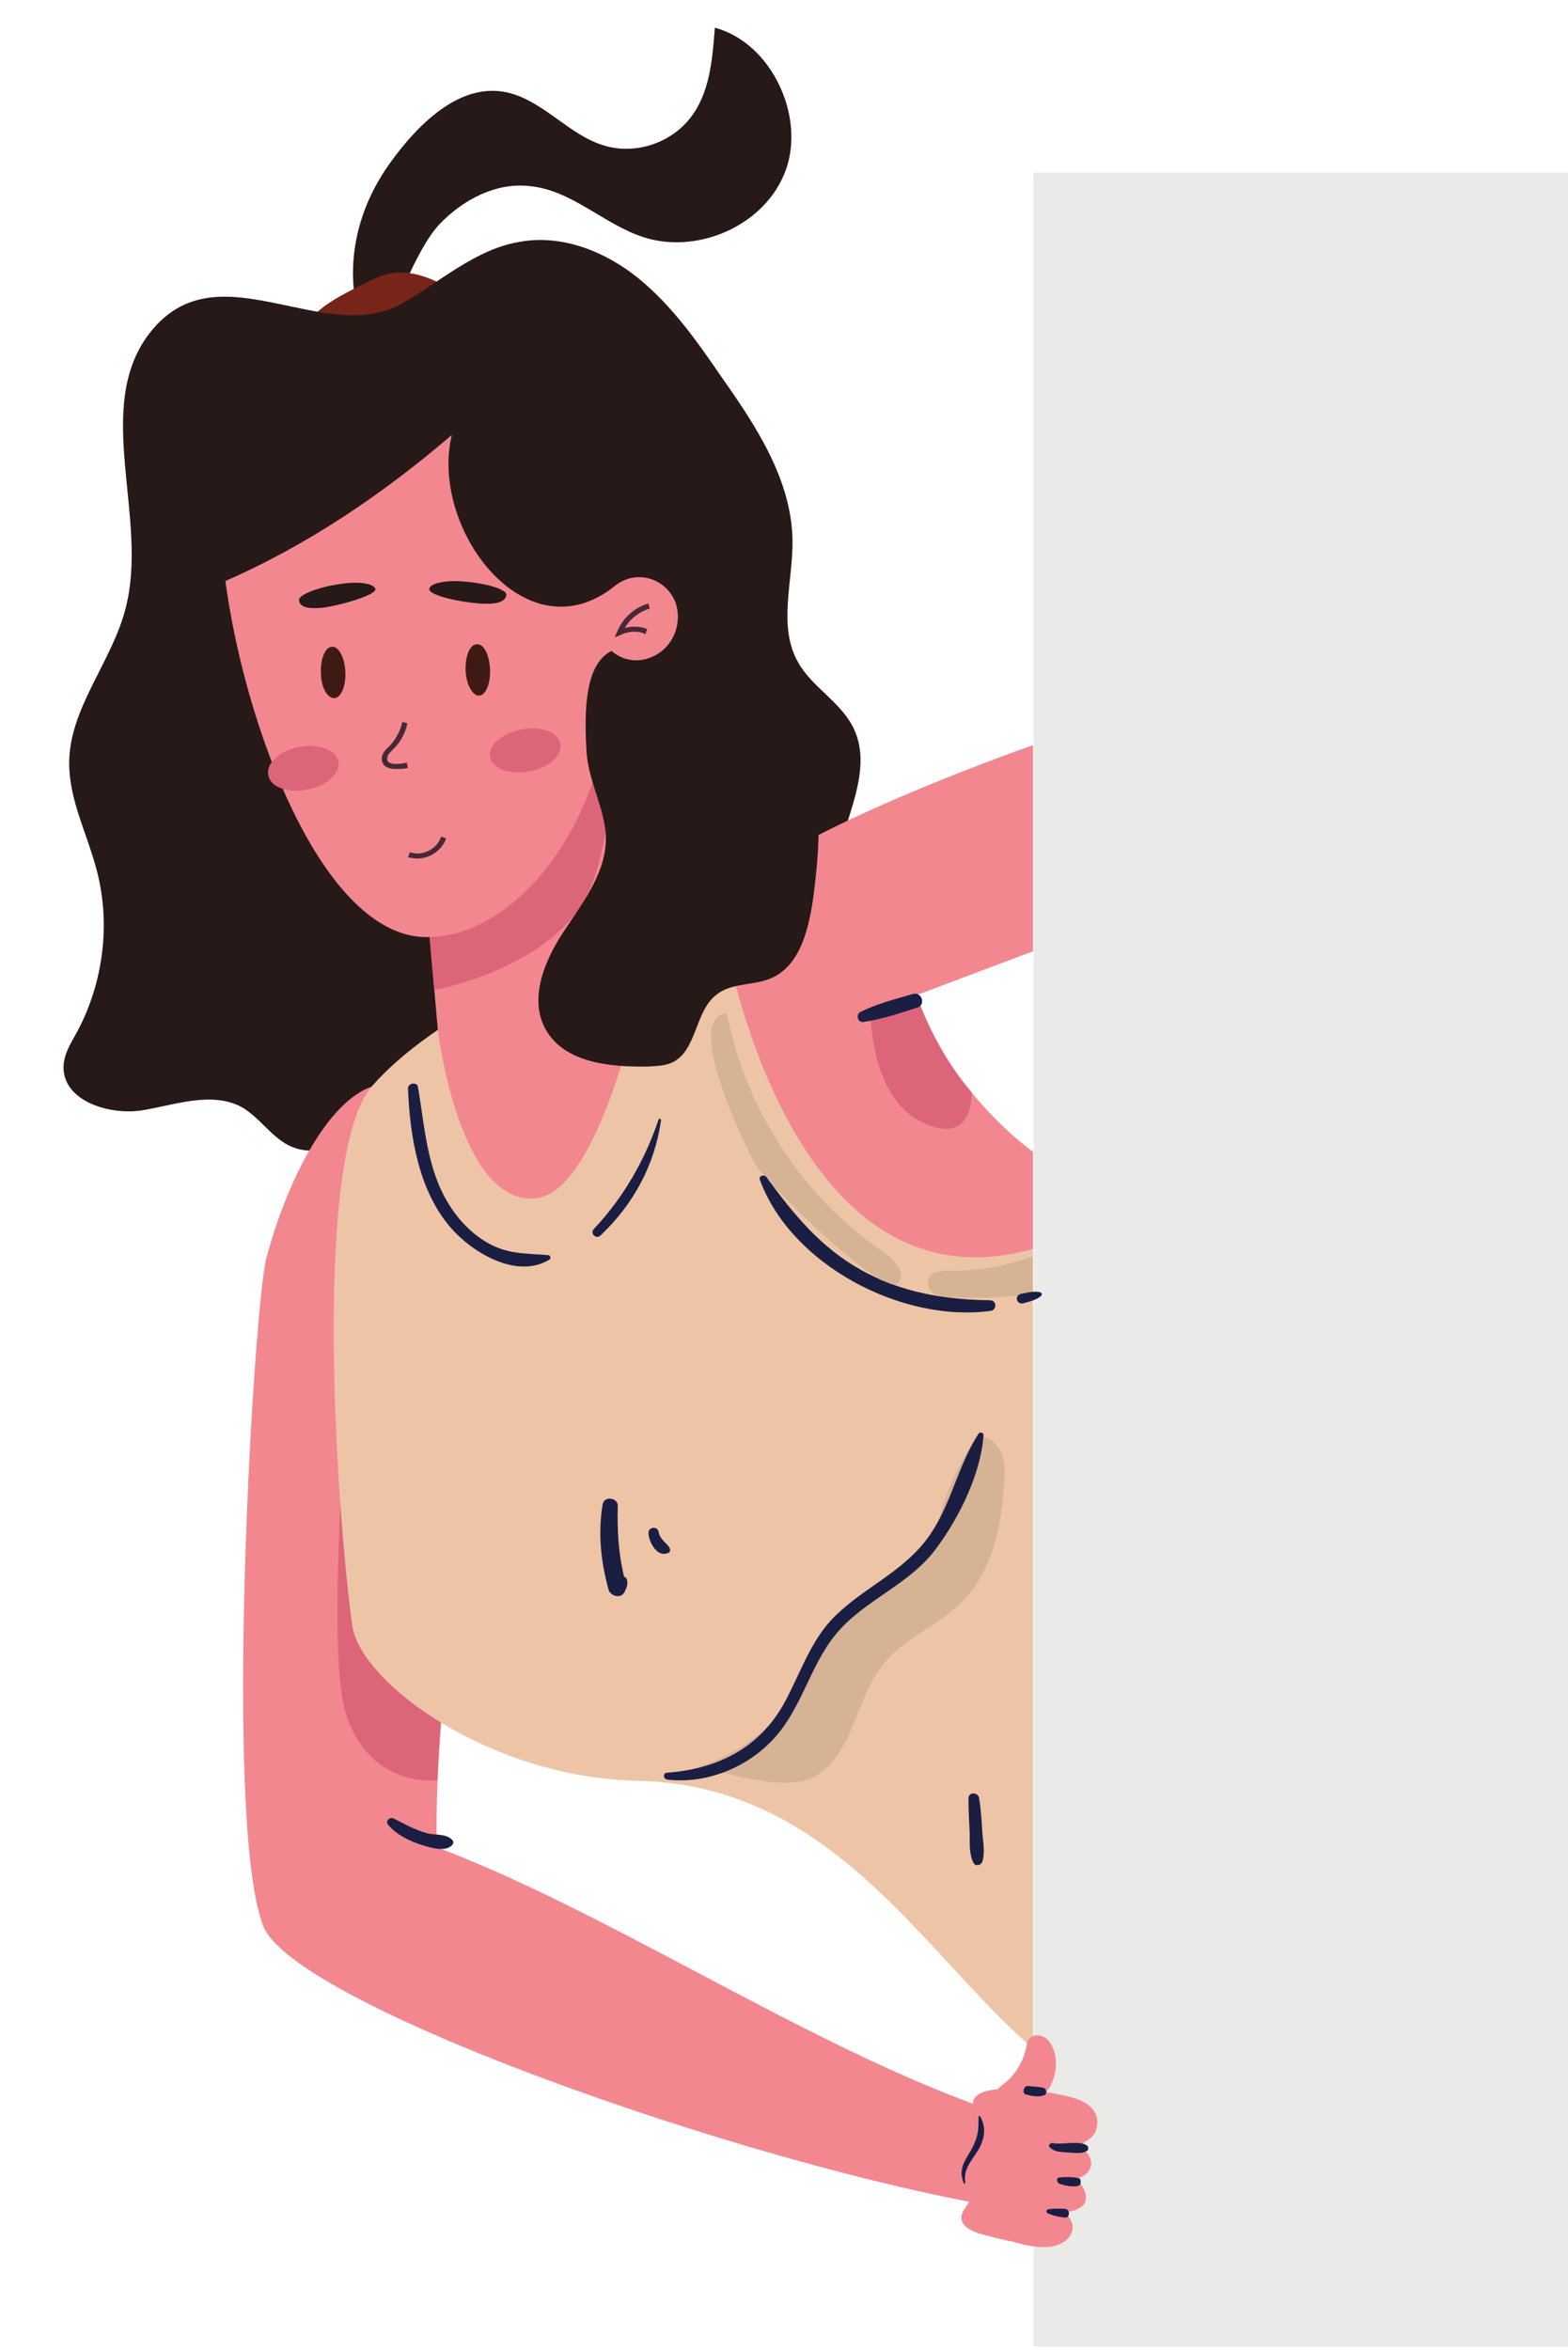 <?xml version="1.0" encoding="utf-8"?>
<svg id="master-artboard" viewBox="0 0 293.435 439.585" xmlns="http://www.w3.org/2000/svg" width="293.435px" height="439.585px" version="1.1" style="shape-rendering:geometricPrecision; text-rendering:geometricPrecision; image-rendering:optimizeQuality; fill-rule:evenodd; clip-rule:evenodd"><defs><pattern y="0" x="0" height="6" width="6" patternUnits="userSpaceOnUse" id="EMFhbasepattern"/></defs><rect id="ee-background" x="0" y="0" width="293.435" height="439.585" style="fill: white; fill-opacity: 0; pointer-events: none;"/>
 
<path id="path201" d="  M 212.398,636.635   L 281.678,636.635   L 281.678,359.037   L 212.398,359.037   z " style="fill:#eaeae8;fill-rule:nonzero;fill-opacity:1;stroke:none;" transform="matrix(1.465, 0, 0, 1.465, -117.732, -493.734)"/><path id="path203" d="  M 128.559,382.877   C 124.399,376.317 123.919,366.477 130.239,357.757   C 133.999,352.557 139.519,347.197 145.679,348.957   C 150.079,350.237 153.199,354.317 157.519,355.597   C 161.439,356.797 165.919,355.357 168.479,352.157   C 171.039,348.957 171.359,344.637 171.679,340.557   C 178.879,342.477 183.279,351.837 180.719,358.797   C 178.159,365.757 169.519,369.597 162.479,367.277   C 157.439,365.597 153.439,361.357 148.159,360.797   C 143.839,360.237 139.519,362.477 136.479,365.677   C 133.519,368.797 129.999,377.917 128.559,382.877   z " style="fill:#271917;fill-rule:nonzero;fill-opacity:1;stroke:none;" transform="matrix(1.465, 0, 0, 1.465, -117.732, -493.734)"/><path id="path205" d="  M 118.799,379.357   C 120.479,376.397 123.759,374.797 126.799,373.277   C 127.919,372.717 129.039,372.157 130.319,371.917   C 132.239,371.597 134.159,372.077 135.919,372.877   C 137.679,373.677 139.279,374.877 140.799,376.077   C 139.679,379.837 136.559,383.197 132.879,384.557   C 130.319,385.517 127.439,385.917 124.799,385.277   C 122.159,384.637 119.839,381.917 118.799,379.357   z " style="fill:#772519;fill-rule:nonzero;fill-opacity:1;stroke:none;" transform="matrix(1.465, 0, 0, 1.465, -117.732, -493.734)"/><path id="path207" d="  M 99.439,379.597   C 92.159,389.117 99.439,403.117 96.399,414.717   C 94.639,421.597 89.199,427.437 89.199,434.477   C 89.199,439.117 91.439,443.357 92.639,447.837   C 94.559,454.797 93.599,462.397 90.239,468.717   C 89.439,470.157 88.559,471.517 88.479,473.116   C 88.319,477.516 94.159,479.436 98.479,478.796   C 102.799,478.076 107.439,476.316 111.279,478.396   C 113.599,479.756 115.039,482.236 117.439,483.356   C 123.359,485.996 128.719,478.796 134.799,476.476   C 141.119,474.156 147.999,477.436 154.559,479.196   C 161.839,481.196 169.679,481.196 176.959,479.276   C 184.399,477.276 192.399,471.197 191.039,463.517   C 190.399,459.837 187.679,456.797 186.959,453.117   C 185.279,445.277 192.959,436.877 189.279,429.757   C 187.599,426.557 184.079,424.717 182.319,421.597   C 179.679,416.957 181.679,411.277 181.599,405.917   C 181.439,398.237 176.959,391.437 172.559,385.197   C 169.439,380.637 166.239,376.077 161.919,372.557   C 157.679,369.117 152.079,366.877 146.639,367.917   C 141.039,368.877 136.559,373.037 131.599,375.837   C 127.199,378.237 122.159,377.117 117.199,376.077   C 110.719,374.717 104.319,373.277 99.439,379.597   z " style="fill:#271917;fill-rule:nonzero;fill-opacity:1;stroke:none;" transform="matrix(1.465, 0, 0, 1.465, -117.732, -493.734)"/><path id="path209" d="  M 136.159,572.876   C 135.599,545.116 144.319,523.916 138.319,497.596   C 137.199,492.316 132.399,478.636 127.839,475.756   C 122.159,477.756 117.039,487.756 114.399,497.596   C 112.799,503.436 108.799,569.756 113.999,582.956   C 118.159,593.436 180.639,615.115 212.318,619.515   L 212.318,608.155   C 187.679,601.116 160.159,581.916 136.159,572.876   z " style="fill:#f38790;fill-rule:nonzero;fill-opacity:1;stroke:none;" transform="matrix(1.465, 0, 0, 1.465, -117.732, -493.734)"/><path id="path211" d="  M 136.239,564.316   C 136.239,564.316 127.519,565.516 124.479,555.596   C 121.439,545.676 126.239,495.836 126.239,495.836   L 139.199,501.916   C 139.199,501.916 142.399,517.836 139.839,528.396   C 137.279,538.956 136.239,564.316 136.239,564.316   z " style="fill:#dd6579;fill-rule:nonzero;fill-opacity:1;stroke:none;" transform="matrix(1.465, 0, 0, 1.465, -117.732, -493.734)"/><path id="path213" d="  M 212.318,496.476   C 191.199,493.836 185.999,471.197 174.879,450.317   C 152.719,458.477 135.439,466.957 127.839,475.756   C 120.239,484.716 123.359,530.076 125.359,544.556   C 126.399,551.916 142.959,563.996 161.839,564.396   C 186.719,564.876 198.399,586.636 212.318,598.556   L 212.318,496.476   z " style="fill:#edc5a6;fill-rule:nonzero;fill-opacity:1;stroke:none;" transform="matrix(1.465, 0, 0, 1.465, -117.732, -493.734)"/><path id="path215" d="  M 205.278,502.716   C 204.078,502.716 202.879,502.716 201.679,502.636   C 201.039,502.556 200.319,502.556 199.759,502.236   C 199.199,501.916 198.799,501.276 198.879,500.636   C 198.959,500.076 199.439,499.596 199.999,499.436   C 200.479,499.276 200.959,499.276 201.439,499.276   C 201.519,499.276 201.679,499.276 201.759,499.276   L 201.759,499.276   C 205.358,499.276 208.958,498.636 212.318,497.436   L 212.318,502.236   C 209.998,502.556 207.598,502.716 205.278,502.716   z " style="fill:#d7b395;fill-rule:nonzero;fill-opacity:1;stroke:none;" transform="matrix(1.465, 0, 0, 1.465, -117.732, -493.734)"/><path id="path217" d="  M 180.559,564.636   C 176.959,564.636 172.559,563.276 169.679,562.556   C 174.159,561.196 179.439,557.676 181.519,553.436   C 183.599,549.116 185.439,544.476 189.119,541.516   C 192.479,538.876 197.199,537.676 199.279,533.916   C 199.999,532.716 200.239,531.276 200.639,529.836   C 201.599,526.556 203.198,523.356 205.118,520.476   C 205.198,520.396 205.358,520.396 205.438,520.396   C 206.638,520.396 207.758,521.356 208.238,522.476   C 208.798,523.676 208.718,525.116 208.638,526.396   C 208.318,531.916 207.118,537.676 203.198,541.596   C 200.159,544.636 195.839,546.156 193.199,549.516   C 189.679,553.836 189.439,560.716 184.719,563.676   C 183.599,564.396 182.159,564.636 180.559,564.636   z " style="fill:#d7b395;fill-rule:nonzero;fill-opacity:1;stroke:none;" transform="matrix(1.465, 0, 0, 1.465, -117.732, -493.734)"/><path id="path219" d="  M 150.399,497.276   C 147.839,497.036 145.599,497.196 143.199,495.996   C 140.959,494.876 139.119,493.036 137.759,490.876   C 134.879,486.316 134.639,480.956 133.759,475.836   C 133.679,475.116 132.479,475.276 132.479,475.996   C 132.719,482.076 133.839,489.116 137.999,493.836   C 140.719,496.956 146.399,500.396 150.559,497.836   C 150.799,497.676 150.639,497.276 150.399,497.276   z " style="fill:#1b1e43;fill-rule:nonzero;fill-opacity:1;stroke:none;" transform="matrix(1.465, 0, 0, 1.465, -117.732, -493.734)"/><path id="path221" d="  M 164.479,479.996   C 162.719,485.196 159.999,489.916 156.239,493.916   C 155.679,494.476 156.479,495.276 157.039,494.796   C 161.279,490.796 163.999,485.756 164.799,480.076   C 164.799,479.836 164.559,479.756 164.479,479.996   z " style="fill:#1b1e43;fill-rule:nonzero;fill-opacity:1;stroke:none;" transform="matrix(1.465, 0, 0, 1.465, -117.732, -493.734)"/><path id="path223" d="  M 206.878,503.036   C 201.039,502.956 195.599,502.076 190.399,499.196   C 185.119,496.236 181.759,492.076 178.239,487.276   C 177.999,486.956 177.199,487.116 177.439,487.676   C 181.439,498.556 195.599,505.916 206.878,504.396   C 207.678,504.316 207.758,503.116 206.878,503.036   z " style="fill:#1b1e43;fill-rule:nonzero;fill-opacity:1;stroke:none;" transform="matrix(1.465, 0, 0, 1.465, -117.732, -493.734)"/><path id="path225" d="  M 213.198,501.996   C 212.398,501.836 211.518,502.076 210.718,502.236   C 209.918,502.476 210.238,503.596 211.038,503.436   C 211.838,503.196 212.718,503.036 213.358,502.476   C 213.518,502.316 213.438,502.076 213.198,501.996   z " style="fill:#1b1e43;fill-rule:nonzero;fill-opacity:1;stroke:none;" transform="matrix(1.465, 0, 0, 1.465, -117.732, -493.734)"/><path id="path227" d="  M 205.358,520.076   C 202.798,523.996 201.918,528.876 199.279,532.796   C 196.079,537.596 191.039,539.436 187.039,543.356   C 183.839,546.476 182.559,550.876 180.399,554.716   C 177.199,560.316 171.919,562.876 165.599,563.356   C 165.039,563.356 165.039,564.156 165.599,564.236   C 170.399,564.796 175.359,562.876 178.719,559.516   C 182.719,555.596 183.679,549.836 187.199,545.596   C 190.879,541.196 196.639,539.356 200.079,534.556   C 202.958,530.636 205.678,525.116 205.998,520.236   C 205.998,519.916 205.518,519.836 205.358,520.076   z " style="fill:#1b1e43;fill-rule:nonzero;fill-opacity:1;stroke:none;" transform="matrix(1.465, 0, 0, 1.465, -117.732, -493.734)"/><path id="path229" d="  M 160.479,538.876   C 160.479,538.636 160.319,538.396 160.079,538.316   C 159.359,535.356 159.199,532.396 159.279,529.276   C 159.279,528.236 157.599,527.996 157.359,529.036   C 156.719,532.716 157.119,536.396 158.079,539.916   C 158.319,540.876 159.759,541.196 160.159,540.236   C 160.399,539.756 160.559,539.436 160.479,538.876   z " style="fill:#1b1e43;fill-rule:nonzero;fill-opacity:1;stroke:none;" transform="matrix(1.465, 0, 0, 1.465, -117.732, -493.734)"/><path id="path231" d="  M 165.919,534.716   C 165.759,534.316 165.359,534.076 165.119,533.756   C 164.799,533.436 164.559,533.036 164.479,532.556   C 164.319,531.836 163.199,531.996 163.199,532.716   C 163.199,533.836 164.319,535.996 165.759,535.276   C 165.999,535.196 165.999,534.876 165.919,534.716   z " style="fill:#1b1e43;fill-rule:nonzero;fill-opacity:1;stroke:none;" transform="matrix(1.465, 0, 0, 1.465, -117.732, -493.734)"/><path id="path233" d="  M 205.838,570.876   C 205.758,569.516 205.678,568.076 205.438,566.636   C 205.358,565.836 204.078,565.756 204.078,566.636   C 204.078,568.156 204.158,569.676 204.238,571.196   C 204.238,572.476 204.158,573.756 204.718,574.876   C 204.958,575.356 205.678,575.196 205.838,574.716   C 206.238,573.516 205.918,572.156 205.838,570.876   z " style="fill:#1b1e43;fill-rule:nonzero;fill-opacity:1;stroke:none;" transform="matrix(1.465, 0, 0, 1.465, -117.732, -493.734)"/><path id="path235" d="  M 194.559,501.036   C 194.399,501.036 194.319,500.956 194.159,500.956   C 193.759,500.796 193.359,500.636 192.959,500.476   C 189.199,498.476 181.759,491.276 178.639,487.836   C 178.479,487.676 178.399,487.436 178.239,487.276   C 178.159,487.196 178.079,487.196 177.999,487.116   C 177.599,486.636 177.279,486.316 177.119,486.076   C 175.519,483.596 167.519,466.717 173.199,466.397   C 175.599,478.636 182.879,489.836 193.199,496.876   C 194.479,497.756 195.999,499.276 195.279,500.636   C 195.119,500.876 194.879,501.036 194.559,501.036   z " style="fill:#d7b395;fill-rule:nonzero;fill-opacity:1;stroke:none;" transform="matrix(1.465, 0, 0, 1.465, -117.732, -493.734)"/><path id="path237" d="  M 194.159,500.956   C 193.839,500.876 193.439,500.716 192.959,500.476   C 193.359,500.636 193.759,500.796 194.159,500.956   z  M 178.639,487.836   C 178.399,487.596 178.159,487.356 177.999,487.116   C 178.079,487.196 178.159,487.196 178.239,487.276   C 178.399,487.436 178.479,487.676 178.639,487.836   z " style="fill:#22274d;fill-rule:nonzero;fill-opacity:1;stroke:none;" transform="matrix(1.465, 0, 0, 1.465, -117.732, -493.734)"/><path id="path239" d="  M 212.318,496.476   L 212.318,484.076   C 212.318,484.076 201.759,476.716 197.439,464.077   L 212.318,458.477   L 212.318,432.157   C 212.318,432.157 170.079,446.877 172.479,454.557   C 172.479,454.557 180.319,505.516 212.318,496.476   z " style="fill:#f38790;fill-rule:nonzero;fill-opacity:1;stroke:none;" transform="matrix(1.465, 0, 0, 1.465, -117.732, -493.734)"/><path id="path241" d="  M 197.439,464.077   C 197.439,464.077 199.999,471.677 204.478,476.476   C 204.478,476.476 204.878,483.516 198.159,480.316   C 191.439,477.036 191.599,466.397 191.599,466.397   L 197.439,464.077   z " style="fill:#dd6579;fill-rule:nonzero;fill-opacity:1;stroke:none;" transform="matrix(1.465, 0, 0, 1.465, -117.732, -493.734)"/><path id="path243" d="  M 158.159,426.237   L 164.239,454.477   C 164.239,454.477 158.399,488.716 148.959,489.996   C 139.119,491.276 136.319,468.797 136.319,468.797   L 133.279,434.477   L 158.159,426.237   z " style="fill:#f38790;fill-rule:nonzero;fill-opacity:1;stroke:none;" transform="matrix(1.465, 0, 0, 1.465, -117.732, -493.734)"/><path id="path245" d="  M 133.279,434.477   L 135.839,463.437   C 135.839,463.437 148.159,461.197 153.999,453.517   C 159.999,445.677 158.159,426.237 158.159,426.237   L 133.279,434.477   z " style="fill:#dd6579;fill-rule:nonzero;fill-opacity:1;stroke:none;" transform="matrix(1.465, 0, 0, 1.465, -117.732, -493.734)"/><path id="path247" d="  M 108.879,398.877   C 106.559,412.797 117.519,455.277 134.079,456.637   C 145.039,457.437 157.039,443.757 158.159,426.237   C 160.079,396.557 158.079,388.157 148.399,387.357   C 127.039,385.677 110.639,387.997 108.879,398.877   z " style="fill:#f38790;fill-rule:nonzero;fill-opacity:1;stroke:none;" transform="matrix(1.465, 0, 0, 1.465, -117.732, -493.734)"/><path id="path249" d="  M 132.479,446.477   C 132.879,446.557 133.279,446.637 133.679,446.637   C 135.279,446.637 136.799,445.597 137.359,444.077   L 136.719,443.837   C 136.319,445.117 134.959,445.997 133.679,445.997   C 133.359,445.997 133.039,445.917 132.719,445.837   L 132.479,446.477   z " style="fill:#482834;fill-rule:nonzero;fill-opacity:1;stroke:none;" transform="matrix(1.465, 0, 0, 1.465, -117.732, -493.734)"/><path id="path251" d="  M 128.319,412.237   C 128.399,412.957 124.399,414.157 121.999,414.557   C 119.599,414.877 118.639,414.477 118.559,413.677   C 118.399,412.957 121.279,411.917 123.759,411.597   C 126.159,411.197 128.159,411.517 128.319,412.237   z " style="fill:#271917;fill-rule:nonzero;fill-opacity:1;stroke:none;" transform="matrix(1.465, 0, 0, 1.465, -117.732, -493.734)"/><path id="path253" d="  M 124.479,422.797   C 124.559,424.637 123.919,426.157 123.039,426.157   C 122.159,426.157 121.359,424.717 121.359,422.957   C 121.279,421.117 121.919,419.597 122.799,419.597   C 123.599,419.517 124.399,420.957 124.479,422.797   z " style="fill:#3f1a14;fill-rule:nonzero;fill-opacity:1;stroke:none;" transform="matrix(1.465, 0, 0, 1.465, -117.732, -493.734)"/><path id="path255" d="  M 135.199,412.237   C 135.119,413.037 139.199,413.917 141.679,414.077   C 144.079,414.237 144.959,413.757 145.039,412.957   C 145.119,412.237 142.159,411.437 139.679,411.277   C 137.279,411.037 135.199,411.517 135.199,412.237   z " style="fill:#271917;fill-rule:nonzero;fill-opacity:1;stroke:none;" transform="matrix(1.465, 0, 0, 1.465, -117.732, -493.734)"/><path id="path257" d="  M 139.839,422.637   C 139.919,424.397 140.719,425.837 141.519,425.837   C 142.399,425.837 143.039,424.317 142.959,422.477   C 142.879,420.637 142.159,419.197 141.279,419.277   C 140.399,419.277 139.759,420.797 139.839,422.637   z " style="fill:#3f1a14;fill-rule:nonzero;fill-opacity:1;stroke:none;" transform="matrix(1.465, 0, 0, 1.465, -117.732, -493.734)"/><path id="path259" d="  M 151.919,431.997   C 152.239,433.437 150.479,435.037 147.999,435.517   C 145.519,435.997 143.279,435.197 142.959,433.677   C 142.639,432.237 144.479,430.637 146.959,430.157   C 149.439,429.677 151.679,430.477 151.919,431.997   z " style="fill:#dd6579;fill-rule:nonzero;fill-opacity:1;stroke:none;" transform="matrix(1.465, 0, 0, 1.465, -117.732, -493.734)"/><path id="path261" d="  M 123.599,434.237   C 123.919,435.757 122.079,437.357 119.599,437.837   C 117.119,438.317 114.879,437.517 114.639,435.997   C 114.319,434.477 116.079,432.877 118.559,432.397   C 121.039,431.917 123.279,432.717 123.599,434.237   z " style="fill:#dd6579;fill-rule:nonzero;fill-opacity:1;stroke:none;" transform="matrix(1.465, 0, 0, 1.465, -117.732, -493.734)"/><path id="path263" d="  M 131.759,429.197   C 131.519,430.317 130.959,431.357 130.159,432.237   L 130.159,432.237   C 129.919,432.477 129.599,432.717 129.359,433.117   L 129.359,433.117   C 129.199,433.357 129.119,433.677 129.119,433.917   C 129.119,434.157 129.199,434.397 129.359,434.637   L 129.359,434.637   C 129.679,435.037 130.159,435.117 130.559,435.197   C 130.719,435.197 130.959,435.197 131.199,435.197   C 131.599,435.197 132.079,435.197 132.479,435.037   L 132.319,434.397   C 131.919,434.477 131.599,434.557 131.199,434.557   C 130.959,434.557 130.799,434.557 130.639,434.557   C 130.319,434.477 129.999,434.397 129.919,434.237   L 129.919,434.237   C 129.839,434.157 129.839,434.077 129.839,433.917   C 129.839,433.757 129.839,433.597 129.919,433.517   L 129.919,433.437   C 130.079,433.197 130.319,432.957 130.639,432.637   L 130.639,432.637   L 130.639,432.637   C 131.519,431.757 132.159,430.637 132.399,429.357   L 131.759,429.197   z " style="fill:#482834;fill-rule:nonzero;fill-opacity:1;stroke:none;" transform="matrix(1.465, 0, 0, 1.465, -117.732, -493.734)"/><path id="path265" d="  M 161.999,404.877   C 161.359,407.037 160.559,410.557 158.799,411.917   C 147.439,420.877 135.199,404.397 138.079,392.557   C 129.199,400.157 119.519,406.717 108.799,411.357   C 107.359,411.997 105.359,412.477 104.399,411.117   C 104.079,410.637 103.999,409.917 103.919,409.277   C 103.519,403.437 104.239,396.957 108.399,392.797   C 111.599,389.597 116.239,388.477 120.639,387.437   C 127.999,385.757 135.439,384.157 142.959,384.397   C 149.759,384.717 157.279,387.117 160.399,393.277   C 162.079,396.717 163.119,401.197 161.999,404.877   z " style="fill:#271917;fill-rule:nonzero;fill-opacity:1;stroke:none;" transform="matrix(1.465, 0, 0, 1.465, -117.732, -493.734)"/><path id="path267" d="  M 155.279,432.797   C 155.439,436.797 157.839,440.477 157.759,444.397   C 157.599,448.797 154.639,452.477 152.239,456.157   C 149.839,459.837 147.919,464.637 150.079,468.477   C 152.479,472.716 158.239,473.276 163.119,473.196   C 164.239,473.116 165.359,473.116 166.319,472.637   C 169.439,471.037 169.119,466.077 171.919,463.997   C 173.839,462.477 176.639,462.877 178.879,461.917   C 182.719,460.237 183.759,455.277 184.319,451.117   C 185.199,443.837 185.839,435.597 181.039,430.077   C 179.359,428.157 177.119,426.797 174.959,425.517   C 158.639,415.277 154.399,418.717 155.279,432.797   z " style="fill:#271917;fill-rule:nonzero;fill-opacity:1;stroke:none;" transform="matrix(1.465, 0, 0, 1.465, -117.732, -493.734)"/><path id="path269" d="  M 157.119,418.077   C 158.079,420.797 161.039,422.077 163.679,420.877   C 166.319,419.757 167.599,416.637 166.639,413.917   C 165.599,411.277 162.639,409.997 160.079,411.117   C 157.439,412.317 156.079,415.357 157.119,418.077   z " style="fill:#f38790;fill-rule:nonzero;fill-opacity:1;stroke:none;" transform="matrix(1.465, 0, 0, 1.465, -117.732, -493.734)"/><path id="path271" d="  M 163.199,414.077   C 161.439,414.557 159.919,415.917 159.199,417.677   L 158.879,418.397   L 159.679,418.077   C 160.159,417.837 160.799,417.677 161.359,417.677   C 161.919,417.677 162.399,417.757 162.799,417.997   L 163.039,417.357   C 162.559,417.117 161.999,417.037 161.359,417.037   C 160.719,417.037 159.999,417.197 159.359,417.437   L 159.519,417.757   L 159.839,417.917   C 160.399,416.397 161.759,415.197 163.359,414.717   L 163.199,414.077   z " style="fill:#482834;fill-rule:nonzero;fill-opacity:1;stroke:none;" transform="matrix(1.465, 0, 0, 1.465, -117.732, -493.734)"/><path id="path273" d="  M 211.438,598.556   C 211.518,598.076 211.598,597.436 212.078,597.116   C 212.558,596.716 213.438,596.876 213.998,597.276   C 214.558,597.756 214.798,598.316 215.038,598.956   C 215.598,600.956 215.038,603.196 213.518,604.716   C 212.478,605.756 207.678,607.596 207.438,604.796   C 207.278,603.756 208.878,603.036 209.518,602.236   C 210.478,601.196 211.118,599.916 211.438,598.556   z " style="fill:#f38790;fill-rule:nonzero;fill-opacity:1;stroke:none;" transform="matrix(1.465, 0, 0, 1.465, -117.732, -493.734)"/><path id="path275" d="  M 213.518,604.076   C 215.278,604.316 216.718,604.636 217.438,604.876   C 218.718,605.196 219.998,605.996 220.398,607.115   C 220.638,607.755 220.558,608.475 220.318,609.115   C 219.998,609.995 218.798,610.715 217.838,610.955   C 218.878,611.275 219.678,612.235 219.758,613.195   C 219.758,614.155 218.958,614.955 217.838,615.195   C 218.638,615.995 219.198,616.955 219.038,617.915   C 218.958,618.875 217.358,619.515 216.238,619.435   C 217.118,620.075 217.598,621.115 217.278,621.995   C 216.878,623.195 215.518,623.835 214.158,623.915   C 212.718,623.995 211.278,623.675 209.918,623.275   C 208.638,623.035 207.438,622.715 206.158,622.395   C 204.958,622.075 203.358,621.515 203.198,620.395   C 202.958,619.275 204.398,618.395 204.478,617.275   C 204.478,616.395 203.758,615.595 203.518,614.715   C 203.038,612.475 206.558,610.795 205.918,608.475   C 205.758,607.995 205.358,607.515 205.038,606.956   C 203.038,603.276 209.038,603.436 213.518,604.076   z " style="fill:#f38790;fill-rule:nonzero;fill-opacity:1;stroke:none;" transform="matrix(1.465, 0, 0, 1.465, -117.732, -493.734)"/><path id="path277" d="  M 197.039,463.917   C 194.799,464.557 192.319,465.197 190.239,466.237   C 189.679,466.557 189.919,467.517 190.559,467.517   C 192.879,467.197 195.279,466.397 197.519,465.677   C 198.639,465.357 198.159,463.677 197.039,463.917   z " style="fill:#1b1e43;fill-rule:nonzero;fill-opacity:1;stroke:none;" transform="matrix(1.465, 0, 0, 1.465, -117.732, -493.734)"/><path id="path279" d="  M 138.239,572.076   C 137.519,571.116 136.159,571.356 135.039,571.116   C 133.439,570.716 132.079,569.916 130.639,569.196   C 130.079,568.956 129.519,569.596 129.999,570.076   C 131.039,571.276 132.639,572.076 134.159,572.556   C 135.199,572.876 137.279,573.596 138.159,572.556   C 138.239,572.396 138.319,572.236 138.239,572.076   z " style="fill:#1b1e43;fill-rule:nonzero;fill-opacity:1;stroke:none;" transform="matrix(1.465, 0, 0, 1.465, -117.732, -493.734)"/><path id="path281" d="  M 205.598,607.275   C 205.518,607.115 205.358,607.196 205.358,607.356   C 205.358,608.475 205.358,609.515 204.878,610.555   C 204.558,611.435 203.998,612.155 203.598,612.955   C 203.119,613.915 203.038,614.795 203.518,615.835   L 203.678,615.755   C 203.278,613.595 205.118,612.395 205.758,610.635   C 206.238,609.435 206.158,608.315 205.598,607.275   z " style="fill:#1b1e43;fill-rule:nonzero;fill-opacity:1;stroke:none;" transform="matrix(1.465, 0, 0, 1.465, -117.732, -493.734)"/><path id="path283" d="  M 213.678,603.596   C 213.038,603.436 212.318,603.436 211.678,603.356   C 211.038,603.356 210.878,604.396 211.518,604.476   C 212.238,604.636 212.958,604.796 213.678,604.556   C 214.158,604.476 214.078,603.756 213.678,603.596   z " style="fill:#1b1e43;fill-rule:nonzero;fill-opacity:1;stroke:none;" transform="matrix(1.465, 0, 0, 1.465, -117.732, -493.734)"/><path id="path285" d="  M 219.358,611.115   C 218.878,610.555 217.998,610.635 217.358,610.635   C 216.478,610.635 215.598,610.795 214.798,610.635   C 214.558,610.635 214.238,610.875 214.398,611.115   C 214.958,611.755 215.678,611.755 216.478,611.835   C 217.358,611.835 218.718,612.155 219.358,611.515   L 219.358,611.115   z " style="fill:#1b1e43;fill-rule:nonzero;fill-opacity:1;stroke:none;" transform="matrix(1.465, 0, 0, 1.465, -117.732, -493.734)"/><path id="path287" d="  M 218.078,615.115   C 217.278,614.955 216.558,614.955 215.758,615.035   C 215.278,615.035 215.278,615.595 215.678,615.835   C 216.398,616.075 217.118,616.235 217.918,616.155   C 218.158,616.075 218.398,615.995 218.398,615.755   L 218.398,615.435   C 218.398,615.275 218.238,615.115 218.078,615.115   z " style="fill:#1b1e43;fill-rule:nonzero;fill-opacity:1;stroke:none;" transform="matrix(1.465, 0, 0, 1.465, -117.732, -493.734)"/><path id="path289" d="  M 216.398,619.035   C 215.678,619.035 214.958,618.955 214.238,619.115   C 213.998,619.115 213.998,619.515 214.158,619.595   C 214.878,619.915 215.598,620.075 216.398,620.155   C 217.038,620.235 217.118,619.115 216.398,619.035   z " style="fill:#1b1e43;fill-rule:nonzero;fill-opacity:1;stroke:none;" transform="matrix(1.465, 0, 0, 1.465, -117.732, -493.734)"/></svg>